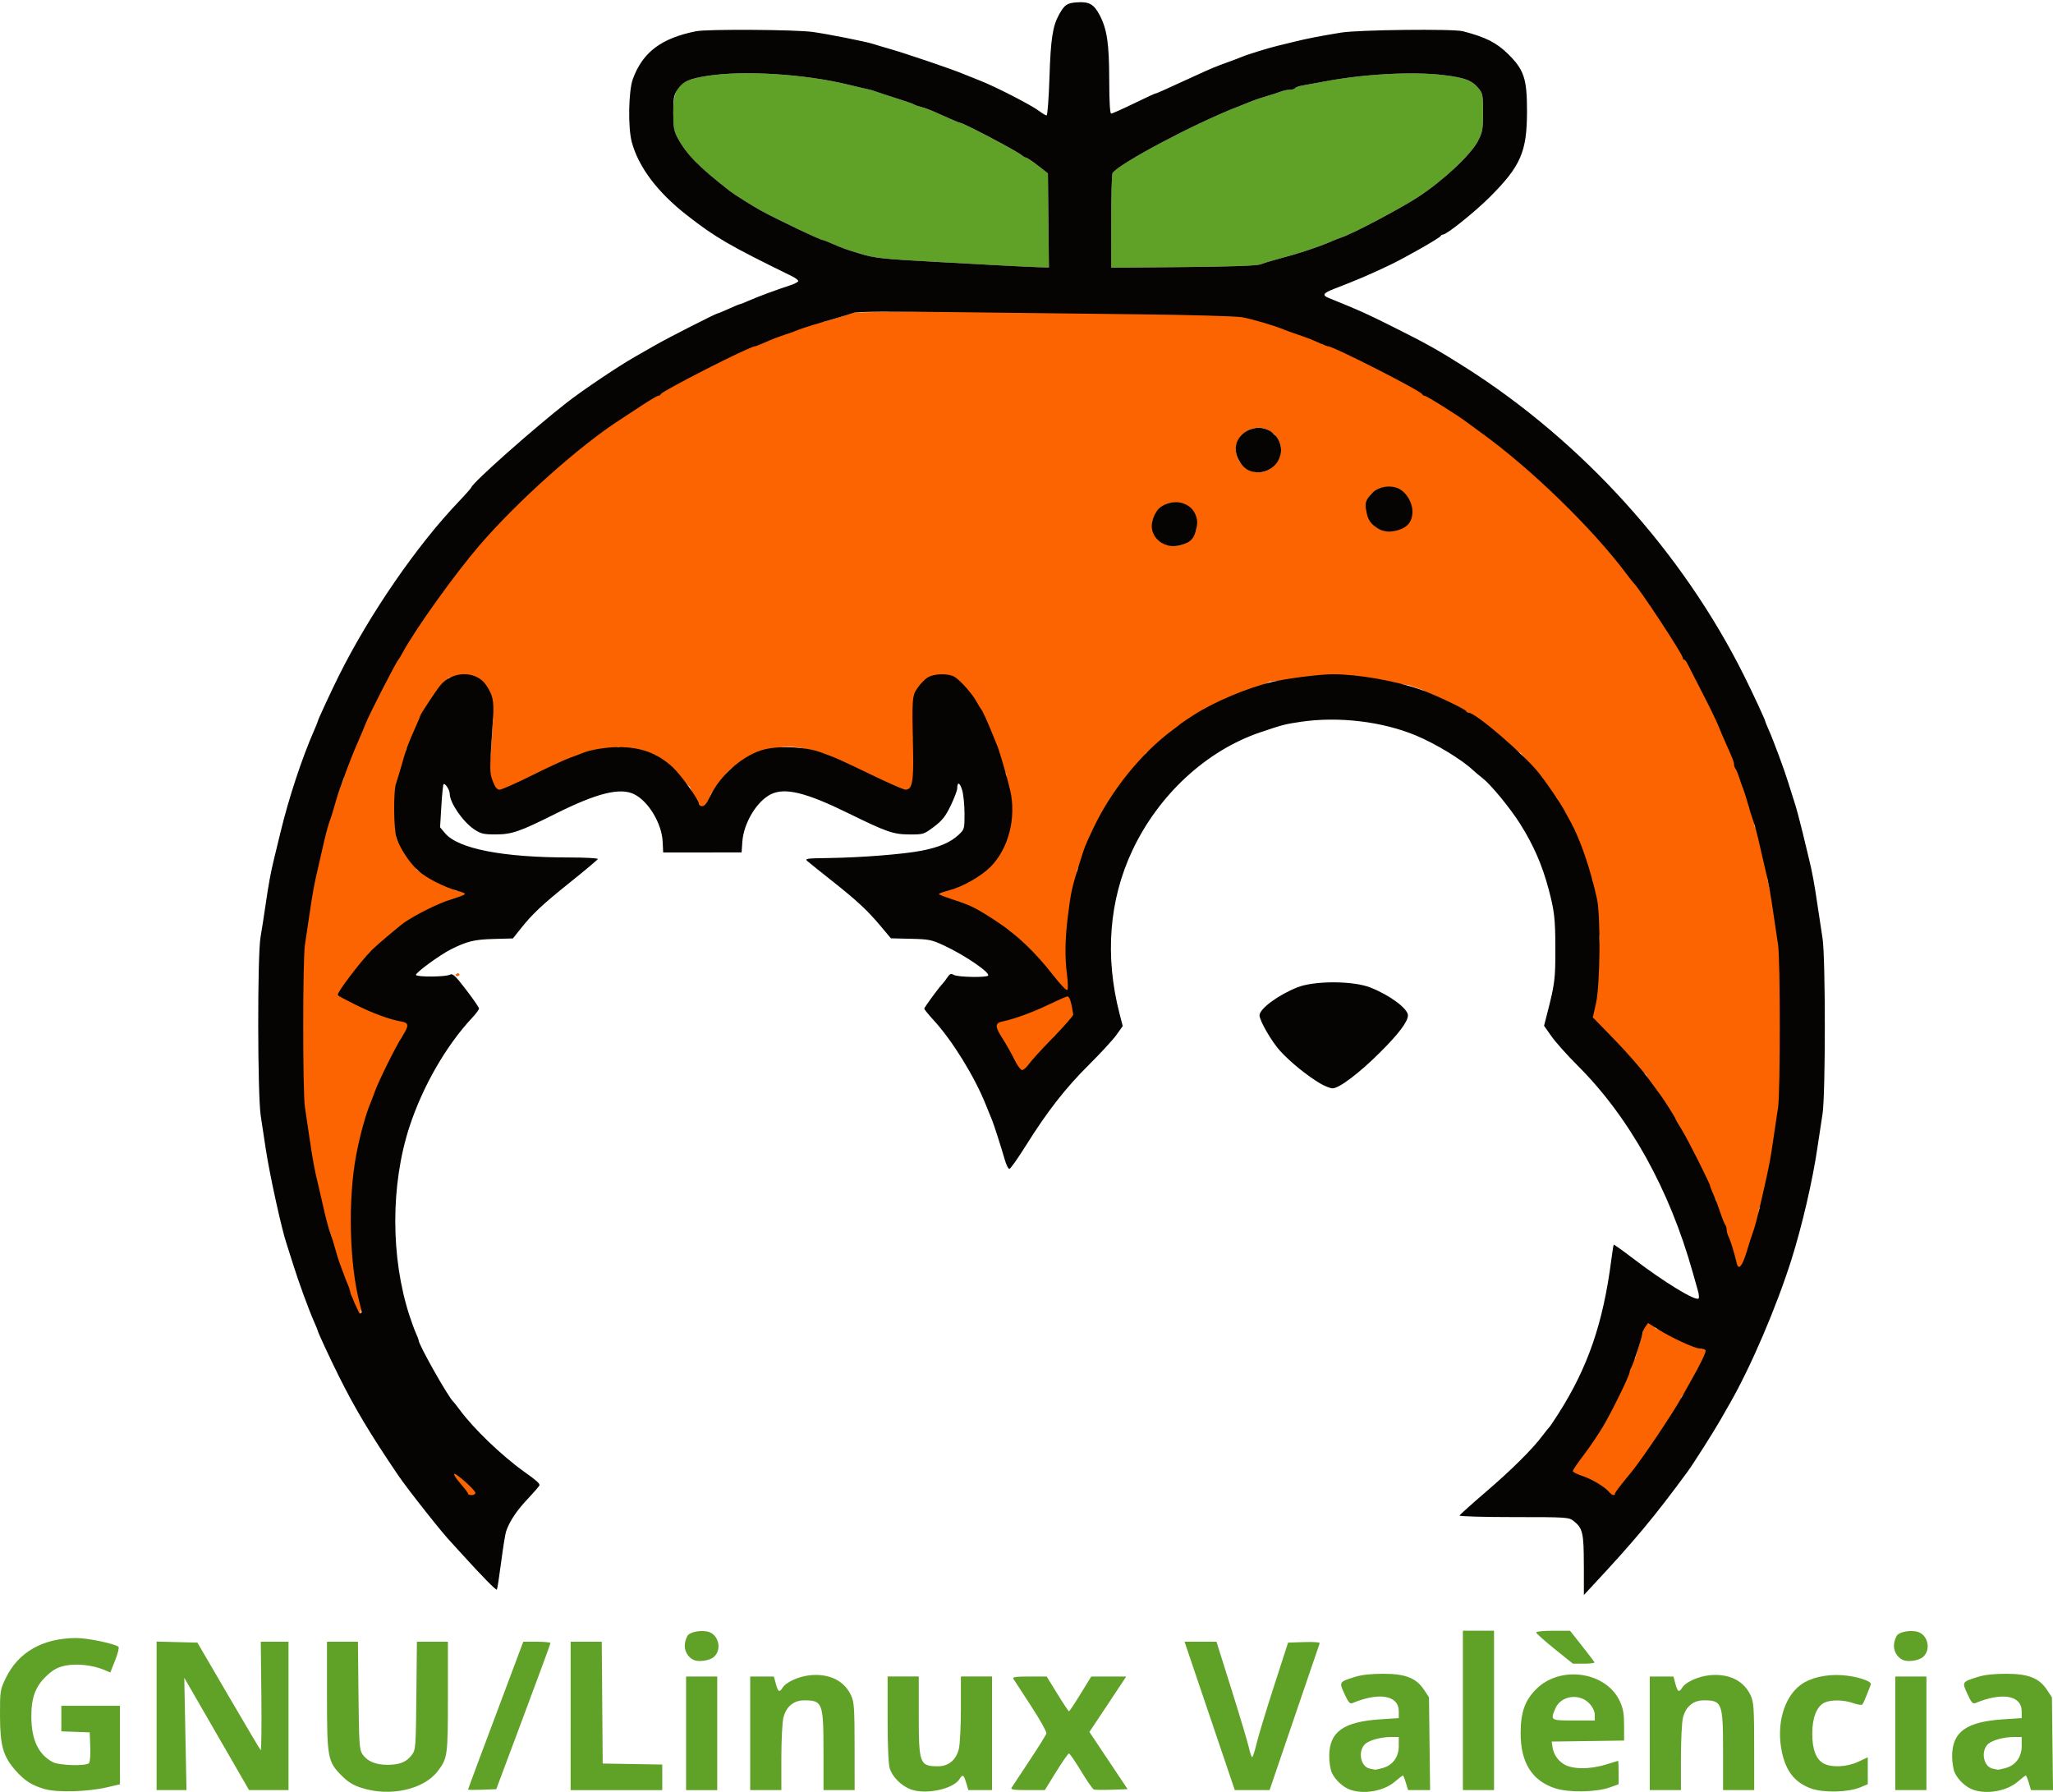 <?xml version="1.0" encoding="UTF-8" standalone="no"?>
<!-- Created with Inkscape (http://www.inkscape.org/) -->

<svg
   width="296.484mm"
   height="258.758mm"
   viewBox="0 0 296.484 258.758"
   version="1.1"
   id="svg5"
   inkscape:version="1.1.2 (0a00cf5339, 2022-02-04)"
   sodipodi:docname="gnulinuxvlc.svg"
   xmlns:inkscape="http://www.inkscape.org/namespaces/inkscape"
   xmlns:sodipodi="http://sodipodi.sourceforge.net/DTD/sodipodi-0.dtd"
   xmlns="http://www.w3.org/2000/svg"
   xmlns:svg="http://www.w3.org/2000/svg">
  <sodipodi:namedview
     id="namedview7"
     pagecolor="#ffffff"
     bordercolor="#666666"
     borderopacity="1.0"
     inkscape:pageshadow="2"
     inkscape:pageopacity="0.0"
     inkscape:pagecheckerboard="0"
     inkscape:document-units="mm"
     showgrid="false"
     inkscape:zoom="0.60221134"
     inkscape:cx="598.62705"
     inkscape:cy="559.60421"
     inkscape:window-width="1280"
     inkscape:window-height="965"
     inkscape:window-x="0"
     inkscape:window-y="0"
     inkscape:window-maximized="1"
     inkscape:current-layer="g181" />
  <defs
     id="defs2" />
  <g
     inkscape:label="Capa 1"
     inkscape:groupmode="layer"
     id="layer1"
     transform="translate(294.974,20.339)">
    <g
       id="g181"
       transform="translate(-250.584,-37.341)">
      <path
         style="fill:#fb6400;stroke-width:0.265"
         d="m 23.579,233.764 1.405,-1.685 -4.097,-2.548 z m 162.947,-1.062 -5.691,-1.658 2.316,-2.382 6.574,-13.84 2.025,-1.632 1.051,-3.531 0.471,-3.947 1.41,3.115 6.623,2.085 2.753,1.43 -5.612,6.333 -0.208,3.012 -5.476,6.27 -2.583,6.033 z M 6.272,204.677 5.762,202.614 5.124,200.783 4.407,198.771 3.743,196.912 3.497,195.596 2.924,193.961 l -0.657,-2.406 -1.157,-5.032 -1.671,-8.888 -0.415,-25.248 2.55,-11.137 0.605,-2.139 0.324,-2.096 0.56,-2.403 2.139,-5.03 0.477,-2.917 c 0,0 1.152,-2.951 1.639,-4.016 0.487,-1.066 1.358,-2.233 1.358,-2.233 l 3.47,-7.321 3.876,-6.65 c 0,0 4.203,-5.015 4.524,-5.305 0.08,-0.073 1.482,-3.195 1.915,-3.777 3.858,-5.182 11.852,-11.529 17.549,-16.067 3.71,-2.956 8.759,-6.243 10.632,-7.211 1.407,-0.728 3.16,-2.345 3.292,-2.476 0.311,-0.311 5.687,-2.932 8.621,-4.271 2.3,-1.05 5.468,-2.543 7.744,-3.312 0.946,-0.32 2.074,-0.981 2.365,-1.103 0.291,-0.121 1.127,0.761 2.001,0.514 2.638,-0.747 3.409,-0.982 4.097,-1.247 0.814,-0.314 51.735,-0.442 55.415,-0.08 2.277,0.224 4.341,0.723 5.606,1.356 0.253,0.126 0.641,0.23 0.863,0.23 0.222,0 0.611,0.109 0.863,0.241 0.253,0.133 1.055,0.44 1.782,0.682 1.47,0.49 1.824,0.629 3.635,1.432 0.69,0.306 1.326,0.556 1.414,0.556 0.659,0 11.098,5.512 12.833,6.728 0.386,0.27 0.79,0.492 0.898,0.492 0.108,0 1.805,1.083 3.772,2.406 6.668,4.487 10.961,8.329 16.259,13.633 3.771,3.774 7.539,7.794 10.021,11.153 0.587,0.794 1.181,1.577 1.321,1.739 0.527,0.612 5.72,8.7 5.72,8.7 l 1.403,2.514 3.495,6.987 0.886,2.056 1.609,3.922 0.956,2.514 1.325,1.935 -0.692,2.168 0.833,1.191 -0.006,1.587 1.719,2.428 0.13,5.112 2,8.972 0.727,25.199 -2.253,11.233 -1.664,2.221 -1.054,10.278 -3.692,-1.543 -1.502,-10.058 -1.415,-1.731 -8.673,-16.296 -2.447,-1.526 -3.223,-3.627 -1.989,-3.075 -0.155,-1.438 1.14,-10.142 -1.207,-5.393 0.186,-2.809 -1.805,-3.855 -3.312,-7.919 -5.23,-6.574 -14.21,-9.156 -1.98,-0.68 -10.848,-1.433 -9.26,0.919 -17.859,10.309 -9.928,16.801 -0.304,2.269 -1.25,10.109 1.638,7.026 -9.712,-10.479 -2.556,-1.01 -4.478,-3.119 -1.816,-0.35 -1.17,-0.124 -0.698,-1.037 8.891,-5.911 1.35,-8.906 -0.129,-2.227 -5.987,-10.989 -3.243,-3.43 -2.871,2.525 -1.379,6.531 0.753,8.078 c 0,0 -4.538,-0.757 -6.577,-1.754 -7.962,-3.89 -8.634,-4.876 -12.417,-4.907 -1.573,-0.013 -2.45,0.85 -2.806,1.016 -2.754,1.288 -4.091,1 -5.498,2.4 -0.877,0.873 -2.626,3.382 -2.626,3.382 l -0.929,2.834 -1.785,-1.304 -0.155,-2.09 -0.198,-0.454 -4.895,-4.585 -1.967,0.382 -3.431,-1.582 -12.015,5.138 -7.29,2.865 0.863,-6.9 0.33,-5.098 -0.502,-4.101 -3.741,-2.376 -2.189,0.513 -4.879,8.75 -1.238,1.584 -0.379,2.388 -1.084,2.507 0.03,7.856 0.319,0.676 2.71,4.033 5.558,2.924 2.301,0.433 -2.965,0.834 -5.884,2.83 -6.044,5.021 -4.525,5.977 6.004,2.815 1.463,0.51 1.533,0.313 2.012,0.459 -1.751,2.087 -3.659,9.19 -1.027,1.474 -1.855,7.457 -0.467,7.166 1.389,13.013 -0.418,2.151 z M 126.942,95.397 c 2.262,-1.336 1.879,-4.938 -0.604,-5.682 -1.609,-0.482 -3.059,0.107 -3.865,1.57 -0.554,1.007 -0.586,1.23 -0.301,2.117 0.365,1.138 0.946,1.885 1.707,2.196 0.889,0.364 2.259,0.274 3.064,-0.201 z m 30.468,-1.994 c 0.788,-0.372 2.055,-2.17 2.055,-2.917 0,-0.658 -0.446,-1.491 -1.272,-2.377 -0.575,-0.617 -0.892,-0.728 -2.08,-0.728 -1.171,0 -1.542,0.126 -2.256,0.764 -0.776,0.693 -0.677,0.761 -0.677,2.144 0,1.441 -0.122,1.715 0.849,2.555 1.114,0.963 2.159,1.136 3.382,0.559 z M 138.938,84.772 c 0.425,-0.25 1.004,-0.898 1.285,-1.441 0.657,-1.267 0.444,-2.535 -0.602,-3.581 -2.67,-2.67 -7.003,0.626 -5.045,3.838 0.943,1.547 2.858,2.067 4.362,1.184 z m -36.993,85.622 -2.133,-3.414 -0.689,-2.32 1.843,-1.075 1.755,-0.665 1.495,-0.597 2.943,-0.606 4.218,-1.885 0.493,3.985 -3.969,2.768 -3.006,4.46 -1.961,1.34 z m -80.594,-12.634 0.412,-0.265 0.249,0.265 -0.412,0.265 z"
         id="path187"
         sodipodi:nodetypes="ccccccccccccccccccccccccccccccccccccsccccssssssssssssssssssssssccccccccccccccccccccccccccccccccccccccccccccccccccccccscssccccccccccccccccccccccccccccccccccccccccssssssssssssssssssscccccccccccccccccc" />
      <path
         style="fill:#60a127;stroke-width:0.265"
         d="m -37.893,275.362 c -1.859,-0.523 -2.936,-1.205 -4.238,-2.684 -1.812,-2.058 -2.248,-3.585 -2.258,-7.893 -0.008,-3.607 0.014,-3.749 0.815,-5.424 1.817,-3.8 5.379,-5.821 10.261,-5.821 1.6,0 5.61,0.845 6.037,1.272 0.113,0.113 -0.106,0.992 -0.487,1.953 l -0.693,1.747 -0.936,-0.391 c -1.632,-0.682 -3.946,-0.93 -5.555,-0.597 -1.141,0.237 -1.738,0.563 -2.73,1.49 -1.593,1.49 -2.201,3.13 -2.189,5.902 0.015,3.305 1.02,5.436 3.085,6.533 0.944,0.502 4.789,0.615 5.249,0.155 0.141,-0.141 0.221,-1.197 0.178,-2.348 l -0.078,-2.092 -2.051,-0.077 -2.051,-0.077 v -1.841 -1.841 h 4.233 4.233 v 5.667 5.667 l -1.918,0.445 c -2.735,0.634 -7.111,0.759 -8.908,0.253 z m 45.786,-0.161 c -1.272,-0.403 -1.992,-0.84 -2.932,-1.78 -2.032,-2.032 -2.129,-2.56 -2.129,-11.594 v -7.758 h 2.234 2.234 l 0.081,7.751 c 0.072,6.867 0.134,7.832 0.546,8.461 0.685,1.044 1.903,1.567 3.648,1.567 1.764,0 2.757,-0.41 3.535,-1.461 0.527,-0.711 0.557,-1.114 0.63,-8.533 l 0.077,-7.786 h 2.238 2.238 v 7.946 c 0,8.576 -0.042,8.877 -1.484,10.769 -2.007,2.631 -6.853,3.704 -10.917,2.417 z m 79.242,0.191 c -1.37,-0.51 -2.669,-1.813 -3.039,-3.048 -0.188,-0.628 -0.302,-3.31 -0.302,-7.128 v -6.121 h 2.249 2.249 v 5.569 c 0,7.038 0.134,7.395 2.779,7.395 1.526,0 2.606,-0.895 3.009,-2.495 0.163,-0.649 0.297,-3.267 0.297,-5.825 v -4.645 h 2.249 2.249 V 267.298 275.5 H 97.166 95.456 l -0.317,-1.058 c -0.359,-1.198 -0.499,-1.276 -0.962,-0.535 -0.907,1.452 -4.882,2.291 -7.044,1.486 z m 63.467,0.054 c -1.059,-0.369 -2.231,-1.471 -2.678,-2.517 -0.2,-0.468 -0.359,-1.54 -0.353,-2.381 0.025,-3.474 2.059,-4.923 7.404,-5.273 l 2.639,-0.173 v -0.972 c 0,-2.313 -2.794,-2.815 -6.682,-1.2 -0.377,0.156 -0.596,-0.093 -1.158,-1.321 -0.796,-1.738 -0.806,-1.722 1.49,-2.449 0.98,-0.31 2.319,-0.46 4.101,-0.46 3.223,8e-4 4.767,0.609 5.904,2.326 l 0.71,1.072 0.079,6.701 0.079,6.701 h -1.59 -1.59 l -0.317,-1.058 c -0.174,-0.582 -0.369,-1.058 -0.432,-1.058 -0.063,0 -0.587,0.404 -1.164,0.899 -1.58,1.353 -4.427,1.867 -6.443,1.164 z m 4.679,-3.13 c 1.466,-0.407 2.332,-1.591 2.332,-3.186 v -1.303 l -1.124,0.002 c -1.406,0.002 -3.098,0.453 -3.699,0.987 -1.135,1.009 -0.716,3.324 0.65,3.586 0.331,0.064 0.661,0.131 0.734,0.15 0.073,0.019 0.571,-0.087 1.107,-0.236 z m 24.904,2.917 c -3.333,-1.091 -4.972,-3.706 -4.972,-7.935 0,-3.018 0.606,-4.738 2.249,-6.381 3.479,-3.479 10.079,-2.532 12.064,1.732 0.496,1.066 0.625,1.79 0.627,3.519 l 0.003,2.177 -5.226,0.072 -5.226,0.072 0.089,0.661 c 0.15,1.115 0.663,1.937 1.604,2.57 1.175,0.791 3.777,0.825 6.155,0.079 0.922,-0.289 1.707,-0.527 1.743,-0.529 0.036,-0.002 0.066,0.759 0.066,1.692 v 1.695 l -1.257,0.448 c -2.006,0.715 -5.935,0.778 -7.921,0.129 z m 5.738,-10.576 c 0,-0.488 -0.278,-1.101 -0.728,-1.604 -1.434,-1.604 -4.184,-1.228 -4.982,0.683 -0.712,1.704 -0.702,1.711 2.667,1.711 h 3.043 z m 31.273,10.622 c -2.348,-0.837 -3.654,-2.459 -4.253,-5.281 -0.829,-3.912 0.255,-7.836 2.669,-9.665 1.378,-1.044 3.684,-1.592 6.017,-1.429 2.141,0.149 4.352,0.868 4.158,1.353 -0.065,0.163 -0.328,0.832 -0.584,1.487 -0.256,0.655 -0.545,1.282 -0.643,1.394 -0.097,0.112 -0.69,0.023 -1.316,-0.198 -1.367,-0.482 -3.171,-0.52 -4.124,-0.085 -1.126,0.513 -1.78,2.132 -1.792,4.438 -0.013,2.335 0.55,3.795 1.692,4.385 1.157,0.598 3.332,0.481 4.938,-0.267 l 1.389,-0.647 v 1.943 1.943 l -1.124,0.466 c -1.703,0.705 -5.272,0.788 -7.026,0.163 z m 23.364,0.168 c -1.059,-0.369 -2.231,-1.471 -2.678,-2.517 -0.2,-0.468 -0.359,-1.54 -0.353,-2.381 0.025,-3.474 2.059,-4.923 7.404,-5.273 l 2.639,-0.173 v -0.972 c 0,-2.313 -2.794,-2.815 -6.682,-1.2 -0.377,0.156 -0.596,-0.093 -1.158,-1.321 -0.796,-1.738 -0.806,-1.722 1.49,-2.449 0.98,-0.31 2.319,-0.46 4.101,-0.46 3.223,8e-4 4.767,0.609 5.904,2.326 l 0.71,1.072 0.079,6.701 0.079,6.701 h -1.59 -1.59 l -0.317,-1.058 c -0.174,-0.582 -0.369,-1.058 -0.432,-1.058 -0.063,0 -0.587,0.404 -1.164,0.899 -1.58,1.353 -4.427,1.867 -6.443,1.164 z m 4.679,-3.13 c 1.466,-0.407 2.332,-1.591 2.332,-3.186 v -1.303 l -1.124,0.002 c -1.406,0.002 -3.098,0.453 -3.699,0.987 -1.135,1.009 -0.716,3.324 0.65,3.586 0.331,0.064 0.661,0.131 0.734,0.15 0.073,0.019 0.571,-0.087 1.107,-0.236 z M -21.775,264.776 V 254.051 l 2.946,0.075 2.946,0.075 4.48,7.673 c 2.464,4.22 4.562,7.756 4.661,7.859 0.1,0.102 0.143,-3.381 0.097,-7.739 l -0.084,-7.925 h 2.002 2.002 V 264.784 275.5 h -2.847 -2.847 l -4.679,-8.108 -4.679,-8.108 0.159,8.108 0.159,8.108 h -2.158 -2.158 z m 44.979,10.645 c 0,-0.084 2.152,-5.848 7.454,-19.962 l 0.522,-1.389 h 1.965 c 1.081,0 1.963,0.089 1.96,0.198 -0.003,0.109 -1.765,4.901 -3.917,10.649 l -3.911,10.451 -2.037,0.077 c -1.12,0.043 -2.037,0.031 -2.037,-0.025 z m 14.817,-10.636 v -10.716 h 2.245 2.245 l 0.07,8.797 0.07,8.797 4.299,0.073 4.299,0.073 v 1.846 1.846 h -6.615 -6.615 z m 16.669,2.514 v -8.202 h 2.249 2.249 v 8.202 8.202 h -2.249 -2.249 z m 9.26,0 v -8.202 h 1.71 1.71 l 0.285,1.058 c 0.32,1.188 0.519,1.295 0.993,0.535 0.502,-0.803 2.379,-1.638 4.015,-1.785 2.776,-0.249 4.901,0.822 5.872,2.958 0.427,0.94 0.486,1.829 0.492,7.353 l 0.006,6.284 h -2.249 -2.249 v -5.569 c 0,-7.038 -0.134,-7.395 -2.779,-7.395 -1.526,0 -2.606,0.895 -3.009,2.495 -0.163,0.649 -0.297,3.267 -0.297,5.825 V 275.5 H 66.199 63.95 Z m 37.736,7.871 c 0.108,-0.182 1.263,-1.93 2.567,-3.886 1.304,-1.955 2.417,-3.741 2.474,-3.969 0.057,-0.228 -0.947,-2.021 -2.231,-3.986 -1.284,-1.965 -2.427,-3.721 -2.538,-3.903 -0.157,-0.256 0.366,-0.331 2.304,-0.331 h 2.507 l 1.543,2.512 c 0.849,1.382 1.603,2.512 1.675,2.512 0.073,0 0.827,-1.13 1.675,-2.512 l 1.543,-2.512 h 2.522 2.522 l -0.473,0.728 c -0.26,0.4 -1.455,2.201 -2.656,4.003 l -2.183,3.275 2.76,4.133 2.76,4.133 -2.296,0.077 c -1.263,0.042 -2.43,0.026 -2.594,-0.037 -0.164,-0.063 -0.99,-1.258 -1.836,-2.657 -0.846,-1.398 -1.633,-2.542 -1.75,-2.542 -0.116,0 -0.947,1.191 -1.847,2.646 L 106.5,275.5 h -2.505 c -1.932,0 -2.46,-0.076 -2.309,-0.331 z m 28.619,-10.387 -3.628,-10.714 2.305,0.002 2.305,0.002 2.184,6.943 c 1.201,3.819 2.323,7.568 2.493,8.332 0.17,0.764 0.386,1.389 0.48,1.389 0.094,0 0.375,-0.863 0.624,-1.918 0.25,-1.055 1.378,-4.776 2.507,-8.268 l 2.054,-6.35 2.329,-0.077 c 1.364,-0.045 2.291,0.025 2.237,0.17 -0.051,0.136 -1.699,4.962 -3.664,10.724 l -3.572,10.477 -2.514,2.6e-4 -2.514,2.7e-4 z m 36.569,-0.792 v -11.509 h 2.249 2.249 V 263.991 275.5 h -2.249 -2.249 z m 26.988,3.307 v -8.202 h 1.71 1.71 l 0.285,1.058 c 0.32,1.188 0.519,1.295 0.993,0.535 0.502,-0.803 2.379,-1.638 4.015,-1.785 2.776,-0.249 4.901,0.822 5.872,2.958 0.427,0.94 0.486,1.829 0.492,7.353 l 0.006,6.284 h -2.249 -2.249 v -5.569 c 0,-7.038 -0.134,-7.395 -2.779,-7.395 -1.526,0 -2.606,0.895 -3.009,2.495 -0.163,0.649 -0.297,3.267 -0.297,5.825 V 275.5 h -2.249 -2.249 z m 35.454,0 v -8.202 h 2.249 2.249 v 8.202 8.202 h -2.249 -2.249 z m -49.204,-12.19 c -1.46,-1.174 -2.655,-2.246 -2.655,-2.381 0,-0.135 1.101,-0.244 2.447,-0.241 l 2.447,0.005 1.72,2.178 c 0.946,1.198 1.759,2.268 1.808,2.377 0.049,0.109 -0.632,0.198 -1.512,0.198 h -1.601 l -2.655,-2.135 z m -124.281,1.612 c -0.934,-0.39 -1.489,-1.458 -1.295,-2.492 0.093,-0.495 0.315,-1.022 0.494,-1.171 0.535,-0.444 1.721,-0.646 2.705,-0.462 1.612,0.302 2.213,2.562 0.976,3.672 -0.578,0.518 -2.136,0.763 -2.88,0.453 z m 174.625,0 c -0.934,-0.39 -1.489,-1.458 -1.295,-2.492 0.093,-0.495 0.315,-1.022 0.494,-1.171 0.535,-0.444 1.721,-0.646 2.705,-0.462 1.612,0.302 2.213,2.562 0.976,3.672 -0.578,0.518 -2.136,0.763 -2.88,0.453 z M 100.33,55.343 c -2.037,-0.112 -6.085,-0.333 -8.996,-0.491 -8.409,-0.456 -9.402,-0.563 -11.642,-1.251 -2.151,-0.661 -2.43,-0.763 -4.141,-1.514 -0.531,-0.233 -1.034,-0.424 -1.117,-0.424 -0.372,0 -6.788,-3.058 -9.043,-4.31 -1.193,-0.662 -3.739,-2.267 -4.352,-2.744 -4.549,-3.535 -6.315,-5.337 -7.611,-7.765 -0.489,-0.916 -0.591,-1.528 -0.591,-3.556 0,-3.831 0.82,-4.703 5.026,-5.342 5.251,-0.798 14.027,-0.243 20.242,1.28 1.164,0.285 2.414,0.578 2.778,0.65 0.364,0.072 0.9,0.224 1.191,0.339 0.291,0.114 1.601,0.545 2.91,0.957 1.31,0.412 2.5,0.829 2.646,0.927 0.146,0.098 0.605,0.259 1.021,0.358 0.416,0.1 1.279,0.414 1.918,0.698 0.639,0.284 1.696,0.755 2.349,1.046 0.653,0.291 1.254,0.529 1.336,0.529 0.446,0 8.175,4.065 8.874,4.667 0.23,0.198 0.527,0.365 0.661,0.371 0.134,0.006 0.899,0.519 1.699,1.139 l 1.455,1.129 0.071,6.798 0.071,6.798 -1.526,-0.042 c -0.839,-0.023 -3.193,-0.134 -5.23,-0.246 z m 15.747,-6.378 c 0.002,-3.682 0.091,-6.821 0.198,-6.975 0.95,-1.371 11.749,-7.101 17.921,-9.51 1.019,-0.397 2.09,-0.823 2.381,-0.946 0.291,-0.123 1.184,-0.416 1.984,-0.652 0.8,-0.236 1.729,-0.538 2.063,-0.672 0.334,-0.134 0.893,-0.243 1.241,-0.243 0.348,0 0.699,-0.106 0.779,-0.235 0.08,-0.129 0.534,-0.296 1.008,-0.371 0.474,-0.075 1.934,-0.34 3.244,-0.591 5.675,-1.084 12.775,-1.465 17.198,-0.922 3.059,0.375 4.056,0.749 5.005,1.877 0.636,0.756 0.683,0.996 0.683,3.5 0,2.395 -0.078,2.842 -0.715,4.1 -1,1.975 -5.05,5.772 -8.672,8.129 -2.632,1.712 -9.56,5.366 -11.054,5.829 -0.327,0.101 -1.07,0.399 -1.653,0.661 -0.582,0.262 -1.951,0.77 -3.043,1.129 -1.818,0.598 -2.612,0.831 -5.292,1.558 -0.509,0.138 -1.283,0.385 -1.72,0.549 -0.522,0.196 -4.344,0.329 -11.179,0.389 l -10.385,0.091 0.004,-6.695 z"
         id="path185"
         sodipodi:nodetypes="ssssssscssssssscccccccccsssssscccssssscccssssssscccsssscccccccssssssscsssssscccccssssscsccssscccsssccccssscscsccsssscsssssssscsssscccssssssscsssssscccccssssscsccsssccccccsssccccccccccccccsscssscsssccccccccccccccccccccccccccssssscccssssccccsssssscssscccsscccscssscsssccccssssscssscccccccccccccccccssssccccssssccccccccccccccsccssscccssssssscsssscssssssssssssssssssssscccsccccsssssssssssssssssssccc" />
      <path
         style="fill:#050403;stroke-width:0.265"
         d="m 184.338,243.009 c -0.003,-4.674 -0.157,-5.332 -1.488,-6.38 -0.677,-0.532 -0.991,-0.553 -8.626,-0.553 -4.358,0 -7.884,-0.102 -7.836,-0.226 0.049,-0.124 1.755,-1.655 3.792,-3.402 3.73,-3.198 6.743,-6.19 8.203,-8.146 0.434,-0.582 0.863,-1.118 0.953,-1.191 0.09,-0.073 0.694,-0.966 1.343,-1.984 4.255,-6.685 6.459,-13.1 7.628,-22.207 0.148,-1.154 0.306,-2.135 0.351,-2.18 0.045,-0.045 1.263,0.823 2.708,1.927 4.514,3.452 9.117,6.268 9.546,5.839 0.098,-0.098 0.048,-0.625 -0.111,-1.171 -0.159,-0.546 -0.489,-1.708 -0.733,-2.581 -3.357,-12.014 -9.163,-22.444 -16.644,-29.898 -1.46,-1.455 -3.145,-3.339 -3.743,-4.187 l -1.088,-1.541 0.453,-1.766 c 1.105,-4.31 1.189,-4.982 1.181,-9.439 -0.007,-4.205 -0.14,-5.38 -0.958,-8.467 -0.937,-3.539 -2.205,-6.446 -4.154,-9.525 -1.429,-2.258 -4.208,-5.635 -5.389,-6.549 -0.478,-0.37 -1.107,-0.898 -1.398,-1.173 -1.599,-1.51 -5.356,-3.793 -8.202,-4.985 -4.874,-2.04 -11.198,-2.795 -16.669,-1.989 -2.273,0.335 -2.589,0.417 -5.821,1.509 -7.809,2.639 -14.726,9.031 -18.519,17.116 -3.341,7.121 -3.972,15.229 -1.83,23.522 l 0.462,1.787 -0.891,1.256 c -0.49,0.691 -2.269,2.625 -3.954,4.299 -3.426,3.403 -6.011,6.713 -9.139,11.703 -1.162,1.853 -2.235,3.371 -2.385,3.373 -0.15,0.003 -0.438,-0.561 -0.64,-1.252 -0.595,-2.036 -1.604,-5.184 -1.845,-5.755 -0.123,-0.291 -0.558,-1.363 -0.968,-2.381 -1.587,-3.947 -4.742,-9.067 -7.361,-11.948 -0.815,-0.896 -1.481,-1.705 -1.481,-1.797 0,-0.181 2.022,-2.949 2.598,-3.556 0.192,-0.202 0.532,-0.646 0.755,-0.987 0.34,-0.519 0.494,-0.572 0.951,-0.328 0.586,0.314 4.618,0.391 4.912,0.094 0.387,-0.391 -3.279,-2.906 -6.305,-4.325 -1.838,-0.862 -2.196,-0.935 -4.858,-0.998 l -2.873,-0.068 -1.395,-1.67 c -1.933,-2.314 -3.48,-3.759 -7.014,-6.553 -1.673,-1.323 -3.281,-2.611 -3.572,-2.862 -0.506,-0.437 -0.371,-0.459 3.043,-0.509 4.683,-0.068 10.715,-0.544 13.361,-1.055 2.523,-0.487 4.188,-1.2 5.358,-2.294 0.841,-0.787 0.86,-0.853 0.856,-3.067 -0.002,-1.245 -0.157,-2.774 -0.343,-3.397 -0.336,-1.123 -0.711,-1.249 -0.711,-0.239 0,0.288 -0.421,1.398 -0.935,2.468 -0.755,1.57 -1.221,2.16 -2.422,3.067 -1.45,1.095 -1.537,1.122 -3.497,1.114 -2.382,-0.011 -3.285,-0.323 -8.91,-3.083 -6.094,-2.991 -9.127,-3.728 -11.159,-2.714 -2.035,1.015 -3.919,4.152 -4.109,6.839 l -0.11,1.555 -5.662,0.001 -5.662,0.001 -0.075,-1.556 c -0.126,-2.619 -2.038,-5.816 -4.091,-6.841 -2.041,-1.018 -5.377,-0.194 -11.394,2.815 -5.189,2.595 -6.289,2.974 -8.65,2.977 -1.74,0.002 -2.122,-0.089 -3.1,-0.744 -1.626,-1.089 -3.515,-3.844 -3.515,-5.126 0,-0.549 -0.674,-1.592 -0.89,-1.376 -0.077,0.077 -0.221,1.507 -0.321,3.179 l -0.182,3.039 0.724,0.861 c 1.884,2.239 8.347,3.498 17.955,3.497 2.304,-2.1e-4 4.15,0.101 4.101,0.225 -0.049,0.124 -1.874,1.657 -4.057,3.406 -4.047,3.243 -5.388,4.507 -7.187,6.778 l -1.015,1.282 -2.778,0.076 c -2.796,0.076 -3.857,0.334 -6.176,1.5 -1.641,0.825 -5.207,3.442 -5.046,3.703 0.196,0.317 4.268,0.286 4.873,-0.038 0.427,-0.229 0.751,0.068 2.364,2.169 1.028,1.339 1.867,2.56 1.866,2.712 -0.002,0.153 -0.448,0.754 -0.992,1.336 -3.762,4.024 -7.157,9.926 -9.055,15.743 -2.73,8.366 -2.731,18.851 -0.003,27.252 0.307,0.946 0.73,2.095 0.94,2.554 0.21,0.459 0.382,0.913 0.382,1.01 0,0.638 4.305,8.263 5.01,8.872 0.084,0.073 0.505,0.609 0.935,1.191 2.013,2.723 6.092,6.64 9.269,8.903 1.748,1.245 2.249,1.681 2.249,1.96 0,0.102 -0.771,1.003 -1.714,2.002 -1.629,1.726 -2.647,3.267 -3.126,4.73 -0.119,0.364 -0.438,2.368 -0.709,4.453 -0.271,2.086 -0.546,3.846 -0.612,3.912 -0.119,0.119 -2.164,-1.963 -4.969,-5.058 -0.791,-0.873 -1.498,-1.647 -1.571,-1.72 -1.138,-1.138 -6.336,-7.706 -7.747,-9.79 -4.021,-5.937 -6.201,-9.58 -8.546,-14.287 -1.238,-2.485 -3.021,-6.323 -3.021,-6.505 0,-0.064 -0.225,-0.621 -0.501,-1.237 -0.78,-1.746 -2.308,-5.919 -3.074,-8.398 -0.383,-1.237 -0.799,-2.547 -0.925,-2.91 -0.699,-2.014 -2.466,-10.057 -3.023,-13.758 -0.208,-1.382 -0.533,-3.526 -0.722,-4.763 -0.467,-3.055 -0.489,-23.163 -0.029,-25.797 0.178,-1.019 0.512,-3.162 0.743,-4.763 0.411,-2.855 0.739,-4.637 1.194,-6.482 0.126,-0.509 0.544,-2.236 0.93,-3.836 1.212,-5.028 3.107,-10.764 4.916,-14.88 0.271,-0.617 0.493,-1.175 0.493,-1.241 0,-0.161 1.95,-4.37 3.012,-6.501 4.467,-8.962 11.279,-18.857 17.358,-25.218 0.947,-0.991 1.762,-1.914 1.811,-2.052 0.268,-0.756 8.95,-8.458 13.802,-12.244 2.318,-1.808 7.425,-5.239 9.826,-6.599 0.635,-0.36 1.928,-1.099 2.874,-1.644 1.859,-1.07 8.853,-4.631 9.096,-4.631 0.082,0 0.799,-0.298 1.595,-0.661 0.795,-0.364 1.515,-0.661 1.598,-0.661 0.084,0 0.657,-0.226 1.274,-0.503 1.167,-0.523 3.999,-1.574 5.965,-2.213 0.627,-0.204 1.151,-0.479 1.166,-0.613 0.015,-0.133 -0.379,-0.441 -0.875,-0.684 C 60.917,52.454 58.942,51.307 54.822,48.091 50.557,44.761 47.812,41.118 46.847,37.507 46.284,35.401 46.375,30.134 47.003,28.415 c 1.415,-3.871 4.104,-5.902 9.141,-6.903 1.607,-0.319 14.235,-0.243 16.801,0.101 2.063,0.277 7.787,1.409 8.731,1.726 0.364,0.122 1.376,0.425 2.249,0.672 2.447,0.694 9.259,3.008 10.848,3.686 0.437,0.186 1.508,0.615 2.381,0.952 2.124,0.821 7.41,3.535 8.491,4.359 0.477,0.363 0.975,0.661 1.107,0.661 0.132,0 0.319,-2.471 0.416,-5.49 0.179,-5.58 0.462,-7.423 1.399,-9.096 0.79,-1.411 1.13,-1.641 2.573,-1.744 1.754,-0.125 2.46,0.274 3.284,1.859 1.064,2.044 1.365,4.092 1.375,9.378 0.006,3.128 0.105,4.829 0.282,4.829 0.15,0 1.619,-0.655 3.265,-1.455 1.646,-0.8 3.063,-1.455 3.148,-1.455 0.139,0 1.249,-0.495 5.618,-2.504 2.369,-1.089 3.151,-1.416 4.763,-1.993 0.873,-0.312 1.826,-0.673 2.117,-0.801 0.69,-0.304 3.974,-1.317 5.159,-1.591 0.509,-0.118 1.653,-0.397 2.542,-0.619 1.607,-0.403 3.552,-0.78 6.586,-1.277 2.507,-0.411 16.18,-0.564 17.595,-0.197 3.28,0.85 4.863,1.647 6.511,3.275 2.331,2.304 2.75,3.57 2.747,8.298 -0.005,5.846 -0.9,7.903 -5.39,12.387 -2.128,2.125 -6.206,5.397 -6.727,5.397 -0.149,0 -0.31,0.097 -0.359,0.216 -0.114,0.278 -5.131,3.139 -7.364,4.199 -3.012,1.429 -4.614,2.114 -8.052,3.441 -1.551,0.599 -1.728,0.908 -0.746,1.306 4.667,1.892 5.28,2.167 9.327,4.19 4.794,2.395 6.397,3.292 10.273,5.745 17.022,10.774 31.499,26.774 40.416,44.668 1.238,2.485 3.021,6.323 3.021,6.505 0,0.064 0.225,0.621 0.501,1.237 0.691,1.547 2.285,5.845 2.819,7.604 0.243,0.8 0.657,2.11 0.92,2.91 0.263,0.8 0.791,2.765 1.174,4.366 0.383,1.601 0.799,3.327 0.924,3.836 0.453,1.84 0.783,3.625 1.196,6.482 0.231,1.601 0.566,3.803 0.743,4.895 0.443,2.731 0.443,22.669 0,25.4 -0.177,1.091 -0.511,3.294 -0.743,4.895 -0.672,4.645 -2.215,11.289 -3.749,16.14 -2.155,6.812 -5.799,15.336 -8.823,20.637 -0.249,0.437 -0.875,1.534 -1.391,2.438 -0.997,1.746 -3.934,6.377 -4.746,7.484 -4.875,6.641 -7.654,9.97 -14.022,16.799 l -0.989,1.061 -0.003,-4.313 z M 24.262,232.571 c 0,-0.306 -1.969,-2.158 -2.841,-2.672 -0.534,-0.315 -0.076,0.476 0.974,1.68 0.444,0.509 0.808,1.015 0.808,1.124 2.64e-4,0.109 0.239,0.198 0.53,0.198 0.291,0 0.529,-0.149 0.529,-0.331 z m 164.571,0.127 c 0,-0.112 0.483,-0.796 1.073,-1.521 0.59,-0.725 1.217,-1.497 1.392,-1.715 1.603,-1.991 5.753,-8.172 7.13,-10.62 0.357,-0.635 0.92,-1.63 1.25,-2.212 1.565,-2.753 2.373,-4.434 2.237,-4.654 -0.082,-0.132 -0.441,-0.241 -0.798,-0.241 -0.748,0 -4.103,-1.543 -6.124,-2.817 l -1.38,-0.87 -0.406,0.579 c -0.223,0.319 -0.406,0.729 -0.406,0.912 0,0.434 -1.26,4.311 -1.594,4.904 -0.142,0.253 -0.259,0.577 -0.259,0.721 0,0.454 -2.526,5.613 -3.82,7.801 -0.683,1.154 -1.948,3.026 -2.812,4.158 -0.864,1.133 -1.571,2.172 -1.571,2.31 0,0.138 0.625,0.456 1.389,0.707 1.404,0.462 3.245,1.572 3.884,2.341 0.366,0.441 0.812,0.56 0.812,0.216 z M 7.852,206.51 c 0,0 -0.132,-0.675 -0.287,-1.257 -1.501,-5.669 -1.728,-15.003 -0.52,-21.431 0.54,-2.874 1.408,-6.014 2.12,-7.673 0.125,-0.291 0.374,-0.946 0.553,-1.455 0.527,-1.497 2.932,-6.367 3.879,-7.859 1.136,-1.787 1.118,-2.13 -0.117,-2.341 -1.611,-0.274 -4.005,-1.158 -6.548,-2.416 -1.31,-0.648 -2.462,-1.259 -2.561,-1.359 -0.223,-0.225 3.342,-4.941 4.939,-6.534 0.736,-0.734 4.07,-3.547 4.765,-4.021 1.676,-1.142 4.839,-2.704 6.615,-3.267 2.507,-0.794 2.525,-0.816 1.038,-1.237 -2.025,-0.574 -4.538,-1.86 -5.729,-2.932 -1.219,-1.097 -2.547,-3.096 -3.11,-4.68 -0.441,-1.242 -0.486,-6.863 -0.064,-8.003 0.148,-0.401 0.47,-1.443 0.715,-2.316 0.715,-2.55 0.996,-3.323 2.095,-5.762 0.379,-0.841 0.689,-1.584 0.689,-1.651 0,-0.167 2.233,-3.555 2.837,-4.305 1.739,-2.158 5.186,-2.213 6.635,-0.106 1.002,1.457 1.183,2.328 1.012,4.879 -0.515,7.68 -0.515,7.762 -0.03,9.031 0.333,0.873 0.613,1.221 0.981,1.221 0.283,0 2.38,-0.926 4.66,-2.059 2.28,-1.132 4.741,-2.273 5.469,-2.534 0.728,-0.262 1.561,-0.577 1.852,-0.701 1.092,-0.465 3.358,-0.843 5.112,-0.854 3.278,-0.021 5.713,0.873 7.906,2.901 1.183,1.095 3.783,4.721 3.783,5.278 0,0.192 0.217,0.35 0.482,0.35 0.318,0 0.676,-0.427 1.054,-1.257 1.453,-3.193 4.932,-6.223 7.989,-6.956 2.369,-0.568 6.28,-0.318 8.334,0.532 0.291,0.12 0.946,0.365 1.455,0.545 0.509,0.179 2.974,1.322 5.478,2.54 2.503,1.218 4.776,2.215 5.051,2.215 0.964,0 1.186,-1.163 1.087,-5.689 -0.166,-7.56 -0.146,-7.843 0.627,-8.981 0.379,-0.558 1.024,-1.235 1.434,-1.505 0.958,-0.632 3.165,-0.662 4.032,-0.055 0.919,0.644 2.456,2.399 3.063,3.498 0.291,0.527 0.589,1.018 0.662,1.09 0.212,0.211 0.977,1.908 1.879,4.167 0.131,0.327 0.35,0.863 0.486,1.191 0.313,0.748 1.451,4.681 1.84,6.354 0.921,3.969 -0.235,8.474 -2.844,11.077 -1.408,1.404 -4.078,2.907 -6.077,3.419 -0.753,0.193 -1.368,0.418 -1.367,0.499 0.001,0.082 0.865,0.426 1.918,0.765 2.661,0.857 3.401,1.223 6.359,3.155 2.96,1.933 5.616,4.456 8.233,7.821 0.998,1.283 1.91,2.235 2.027,2.117 0.117,-0.119 0.105,-1.049 -0.027,-2.068 -0.349,-2.694 -0.309,-5.248 0.136,-8.784 0.414,-3.288 0.561,-3.95 1.627,-7.356 0.813,-2.598 0.844,-2.676 2.092,-5.292 2.565,-5.375 6.906,-10.734 11.365,-14.031 0.582,-0.43 1.118,-0.845 1.191,-0.922 0.073,-0.077 0.906,-0.636 1.852,-1.243 3.036,-1.947 7.73,-3.923 11.413,-4.802 2.066,-0.494 6.838,-1.094 8.692,-1.094 3.597,0 8.82,0.903 12.571,2.173 1.887,0.639 6.577,2.853 6.703,3.165 0.049,0.12 0.209,0.219 0.357,0.219 1.005,0 7.993,6.009 10.155,8.731 1.088,1.37 2.98,4.145 3.622,5.313 0.367,0.666 0.792,1.44 0.945,1.72 1.41,2.576 2.84,6.752 3.798,11.092 0.548,2.483 0.462,12.388 -0.13,15.051 l -0.464,2.086 3.122,3.206 c 1.717,1.763 3.865,4.218 4.774,5.455 0.908,1.237 1.74,2.368 1.848,2.514 0.547,0.735 2.181,3.318 2.181,3.448 0,0.082 0.394,0.768 0.876,1.525 0.825,1.296 4.151,7.895 4.151,8.236 0,0.087 0.226,0.662 0.502,1.279 0.276,0.617 0.717,1.776 0.979,2.577 0.263,0.8 0.572,1.568 0.689,1.707 0.116,0.138 0.211,0.467 0.211,0.731 0,0.264 0.113,0.687 0.25,0.939 0.261,0.479 0.905,2.56 1.192,3.856 0.254,1.144 0.811,0.48 1.483,-1.766 0.312,-1.042 0.661,-2.133 0.775,-2.424 0.335,-0.853 0.755,-2.45 1.461,-5.556 1.013,-4.454 1.132,-5.073 1.581,-8.202 0.229,-1.601 0.533,-3.639 0.674,-4.528 0.333,-2.104 0.333,-21.383 0,-23.487 -0.141,-0.89 -0.444,-2.928 -0.674,-4.528 -0.408,-2.845 -0.736,-4.617 -1.201,-6.482 -0.127,-0.509 -0.416,-1.759 -0.642,-2.778 -0.475,-2.14 -0.903,-3.743 -1.199,-4.498 -0.114,-0.291 -0.408,-1.244 -0.652,-2.117 -0.244,-0.873 -0.546,-1.826 -0.67,-2.117 -0.125,-0.291 -0.378,-1.005 -0.563,-1.587 -0.185,-0.582 -0.431,-1.171 -0.547,-1.31 -0.116,-0.138 -0.211,-0.418 -0.211,-0.621 0,-0.361 -0.124,-0.678 -1.299,-3.306 -0.312,-0.697 -0.765,-1.769 -1.008,-2.381 -0.243,-0.612 -1.271,-2.721 -2.286,-4.685 -1.015,-1.965 -1.974,-3.839 -2.132,-4.165 -0.158,-0.326 -0.376,-0.594 -0.485,-0.595 -0.109,-0.001 -0.198,-0.126 -0.198,-0.278 0,-0.501 -6.317,-10.098 -7.133,-10.837 -0.08,-0.073 -0.501,-0.609 -0.934,-1.191 -4.913,-6.6 -13.927,-15.357 -21.12,-20.518 -0.7,-0.502 -1.593,-1.158 -1.984,-1.456 -1.261,-0.962 -5.82,-3.823 -6.092,-3.823 -0.145,0 -0.303,-0.098 -0.352,-0.219 -0.2,-0.495 -12.83,-6.925 -13.603,-6.925 -0.09,0 -0.599,-0.191 -1.13,-0.424 -1.511,-0.663 -1.932,-0.827 -3.347,-1.303 -0.728,-0.245 -1.561,-0.547 -1.852,-0.671 -1.324,-0.564 -4.644,-1.546 -6.085,-1.799 -0.884,-0.155 -7.447,-0.343 -14.817,-0.424 -7.276,-0.079 -19.384,-0.221 -26.906,-0.314 -9.252,-0.115 -13.917,-0.08 -14.42,0.107 -0.409,0.152 -1.458,0.477 -2.331,0.722 -2.637,0.741 -4.996,1.465 -5.556,1.706 -0.291,0.125 -1.124,0.428 -1.852,0.673 -1.415,0.477 -1.837,0.641 -3.347,1.303 -0.531,0.233 -1.04,0.424 -1.131,0.424 -0.75,0 -13.408,6.445 -13.601,6.925 -0.049,0.12 -0.209,0.219 -0.356,0.219 -0.147,0 -1.298,0.681 -2.558,1.512 -1.259,0.832 -2.482,1.635 -2.718,1.786 -6.019,3.847 -15.015,11.867 -20.606,18.371 -3.501,4.073 -9.203,12.035 -11.008,15.373 -0.276,0.509 -0.56,0.986 -0.633,1.058 -0.347,0.347 -4.245,7.952 -4.746,9.26 -0.195,0.509 -0.62,1.521 -0.943,2.249 -0.324,0.728 -0.798,1.859 -1.053,2.514 -0.256,0.655 -0.558,1.429 -0.671,1.72 -0.113,0.291 -0.349,0.946 -0.524,1.455 -0.175,0.509 -0.416,1.164 -0.536,1.455 -0.12,0.291 -0.417,1.244 -0.661,2.117 -0.244,0.873 -0.534,1.826 -0.645,2.117 -0.367,0.964 -0.746,2.357 -1.187,4.366 -0.24,1.091 -0.539,2.401 -0.664,2.91 -0.471,1.917 -0.793,3.659 -1.198,6.482 -0.229,1.601 -0.533,3.639 -0.674,4.528 -0.333,2.104 -0.333,21.383 0,23.487 0.141,0.89 0.444,2.928 0.674,4.528 0.408,2.845 0.736,4.617 1.201,6.482 0.127,0.509 0.416,1.759 0.642,2.778 0.475,2.14 0.903,3.743 1.199,4.498 0.114,0.291 0.408,1.244 0.652,2.117 0.244,0.873 0.542,1.826 0.661,2.117 0.12,0.291 0.363,0.946 0.54,1.455 0.177,0.509 0.487,1.301 0.688,1.76 0.201,0.459 0.366,1.241 0.366,1.241 l 0.265,0.571 0.265,0.685 0.34,0.704 0.25,0.567 0.175,0.292 0.287,-0.198 z M 124.19,95.738 c -1.402,-0.333 -3.292,-2.151 -1.544,-4.899 0.527,-0.829 1.654,-1.277 2.636,-1.323 0.868,-0.04 1.835,0.313 2.427,0.949 0.581,0.625 0.912,1.606 0.758,2.445 -0.253,1.374 -0.54,2.187 -1.863,2.659 -1.527,0.545 -2.413,0.169 -2.413,0.169 z m 30.426,-2.414 c -0.766,-0.492 -1.402,-0.991 -1.622,-2.197 -0.19,-1.04 -0.535,-1.661 0.898,-3.041 0.843,-0.812 2.351,-1.032 3.454,-0.64 1.018,0.362 1.79,1.434 2.099,2.469 0.252,0.843 0.187,1.903 -0.326,2.618 -0.54,0.753 -1.583,1.097 -2.502,1.21 -0.676,0.083 -1.427,-0.051 -2.001,-0.419 z M 136.164,85.014 c -0.82,-0.298 -1.321,-0.93 -1.732,-1.729 -0.412,-0.798 -0.519,-1.834 -0.073,-2.704 0.446,-0.87 1.358,-1.596 2.615,-1.777 1.256,-0.181 2.434,0.571 2.57,0.91 0.625,0.364 1.234,1.626 1.034,2.711 -0.2,1.085 -0.757,1.83 -1.638,2.348 -0.882,0.518 -1.955,0.54 -2.775,0.242 z m -31.968,85.645 c 0.327,-0.473 1.913,-2.209 3.524,-3.858 1.611,-1.649 2.908,-3.137 2.882,-3.307 -0.286,-1.873 -0.561,-2.681 -0.889,-2.605 -0.203,0.047 -1.444,0.601 -2.759,1.231 -2.261,1.084 -4.928,2.053 -6.569,2.386 -1.11,0.225 -1.114,0.711 -0.019,2.418 0.547,0.854 1.328,2.237 1.734,3.074 0.406,0.837 0.91,1.521 1.12,1.521 0.209,0 0.648,-0.387 0.975,-0.86 z m 2.82,-121.826 -0.071,-6.798 -1.455,-1.129 c -0.8,-0.621 -1.565,-1.134 -1.699,-1.139 -0.134,-0.006 -0.432,-0.173 -0.661,-0.371 -0.699,-0.602 -8.428,-4.667 -8.874,-4.667 -0.081,0 -0.683,-0.238 -1.336,-0.529 -0.653,-0.291 -1.71,-0.762 -2.349,-1.046 -0.639,-0.284 -1.502,-0.598 -1.918,-0.698 -0.416,-0.1 -0.876,-0.261 -1.021,-0.358 -0.146,-0.098 -1.336,-0.514 -2.646,-0.927 -1.31,-0.412 -2.619,-0.843 -2.91,-0.957 -0.291,-0.114 -0.827,-0.267 -1.191,-0.339 -0.364,-0.072 -1.614,-0.364 -2.778,-0.65 -6.214,-1.523 -14.991,-2.078 -20.242,-1.28 -2.733,0.415 -3.631,0.82 -4.421,1.994 -0.522,0.776 -0.605,1.235 -0.605,3.348 0,2.028 0.102,2.64 0.591,3.556 1.296,2.428 3.062,4.23 7.611,7.765 0.613,0.477 3.159,2.082 4.352,2.744 2.256,1.252 8.672,4.31 9.043,4.31 0.083,0 0.585,0.191 1.117,0.424 1.711,0.751 1.99,0.853 4.141,1.514 2.24,0.688 3.232,0.795 11.642,1.251 2.91,0.158 6.959,0.379 8.996,0.491 2.037,0.112 4.391,0.223 5.23,0.246 l 1.526,0.042 z m 30.621,6.347 c 0.437,-0.164 1.21,-0.411 1.72,-0.549 2.68,-0.727 3.473,-0.96 5.292,-1.558 1.091,-0.359 2.461,-0.867 3.043,-1.129 0.582,-0.262 1.326,-0.56 1.653,-0.661 1.494,-0.463 8.422,-4.117 11.054,-5.829 3.622,-2.356 7.672,-6.153 8.672,-8.129 0.637,-1.259 0.715,-1.705 0.715,-4.1 0,-2.504 -0.047,-2.743 -0.683,-3.5 -0.949,-1.128 -1.947,-1.502 -5.005,-1.877 -4.423,-0.543 -11.523,-0.162 -17.198,0.922 -1.31,0.25 -2.769,0.516 -3.244,0.591 -0.474,0.075 -0.928,0.241 -1.008,0.371 -0.08,0.129 -0.43,0.235 -0.779,0.235 -0.348,0 -0.907,0.109 -1.241,0.243 -0.334,0.134 -1.263,0.436 -2.063,0.672 -0.8,0.236 -1.693,0.529 -1.984,0.652 -0.291,0.123 -1.363,0.549 -2.381,0.946 -6.173,2.408 -16.972,8.139 -17.921,9.51 -0.107,0.154 -0.196,3.293 -0.198,6.975 l -0.004,6.695 10.385,-0.091 c 6.834,-0.06 10.656,-0.193 11.179,-0.389 z m 8.584,118.252 c -1.908,-1.144 -4.284,-3.077 -5.739,-4.669 -1.216,-1.33 -2.977,-4.369 -2.977,-5.136 0,-0.947 2.632,-2.905 5.424,-4.034 2.447,-0.989 8.052,-0.985 10.583,0.009 2.785,1.093 5.424,3.048 5.424,4.018 0,0.906 -1.352,2.7 -4.069,5.397 -3.01,2.989 -5.873,5.149 -6.812,5.143 -0.345,-0.002 -1.17,-0.33 -1.834,-0.728 z"
         id="path183"
         sodipodi:nodetypes="csssssssssssscsscssssssssssscssscssssssssssscssscsscsssssssscccssscsssscssssscssssssssssssssssssssssssssssssssssssssssssssssscssssssssssssssssssssssssssscsssssssssssssssssssssssscccssscsssssssssscsssssssssscssssssssssssssssssssssssssssssssssssssssssssssscsssscsssssssssssssssscssssssssssssssssssssssssssssssscssssssssssssssssssssssscssssssssssssssssssssssssccccccccssaasssassaaaaazzzzczzzcscssssssccccsssssssssssssssssssssssscccssssssssssssssssssccsccssssssscss" />
    </g>
  </g>
</svg>
